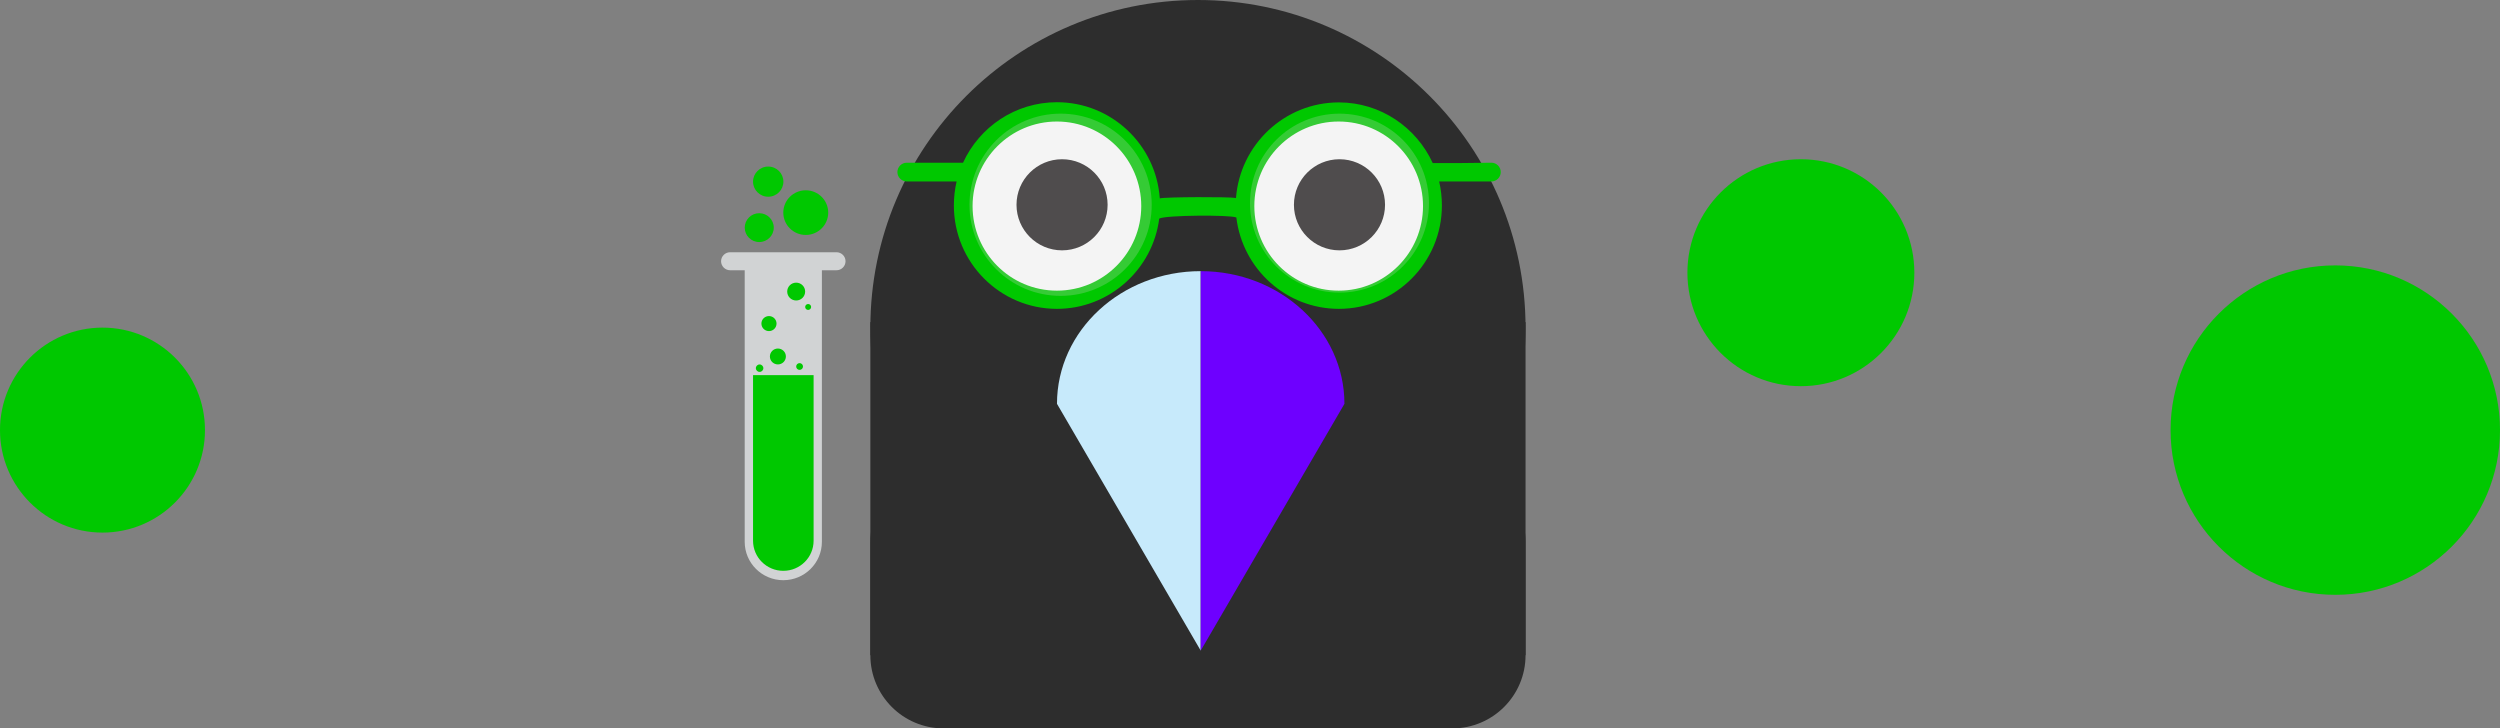 <svg width="683" height="199" viewBox="0 0 683 199" fill="none" xmlns="http://www.w3.org/2000/svg">
<rect x="0" y="0" width="683" height="199" fill="#808080" stroke="none"/>
<path d="M416.781 88H237.781V179H416.781V88Z" fill="#2D2D2D"/>
<path d="M396.781 128H257.781C246.736 128 237.781 136.954 237.781 148V179C237.781 190.046 246.736 199 257.781 199H396.781C407.827 199 416.781 190.046 416.781 179V148C416.781 136.954 407.827 128 396.781 128Z" fill="#2D2D2D"/>
<path d="M327.281 179C376.711 179 416.781 138.929 416.781 89.5C416.781 40.071 376.711 0 327.281 0C277.852 0 237.781 40.071 237.781 89.5C237.781 138.929 277.852 179 327.281 179Z" fill="#2D2D2D"/>
<path d="M290.146 80.834C303.893 80.834 315.038 69.689 315.038 55.941C315.038 42.194 303.893 31.049 290.146 31.049C276.398 31.049 265.254 42.194 265.254 55.941C265.254 69.689 276.398 80.834 290.146 80.834Z" fill="white"/>
<path d="M290.154 68.395C297.027 68.395 302.599 62.823 302.599 55.949C302.599 49.076 297.027 43.504 290.154 43.504C283.281 43.504 277.709 49.076 277.709 55.949C277.709 62.823 283.281 68.395 290.154 68.395Z" fill="#231F20"/>
<path d="M365.939 80.834C379.686 80.834 390.831 69.689 390.831 55.941C390.831 42.194 379.686 31.049 365.939 31.049C352.191 31.049 341.047 42.194 341.047 55.941C341.047 69.689 352.191 80.834 365.939 80.834Z" fill="white"/>
<path d="M365.947 68.395C372.82 68.395 378.392 62.823 378.392 55.949C378.392 49.076 372.82 43.504 365.947 43.504C359.074 43.504 353.502 49.076 353.502 55.949C353.502 62.823 359.074 68.395 365.947 68.395Z" fill="#231F20"/>
<path d="M328.035 74.078C306.349 74.078 288.768 90.306 288.768 110.324L328.036 177.75V74.078H328.035Z" fill="#C7EAFB"/>
<path d="M367.301 110.324H367.299C367.299 90.306 349.719 74.078 328.033 74.078V177.75L367.302 110.324H367.301Z" fill="#6E00FF"/>
<g clip-path="url(#clip0_1_1097)">
<path d="M203.459 71.379H224.539V148.03C224.539 153.81 219.817 158.51 213.996 158.51C208.182 158.51 203.453 153.816 203.453 148.03V71.379H203.459Z" fill="#D1D3D4"/>
<path d="M228.524 68.912H199.476C198.109 68.912 197 70.014 197 71.373C197 72.732 198.109 73.834 199.476 73.834H228.524C229.891 73.834 231 72.732 231 71.373C231 70.014 229.891 68.912 228.524 68.912Z" fill="#D1D3D4"/>
<path d="M205.725 102.491H222.275V147.728C222.275 152.268 218.57 155.95 214.003 155.95C209.436 155.95 205.731 152.268 205.731 147.728V102.491H205.725Z" fill="#00C800"/>
<path d="M207.426 66.13C209.616 66.13 211.392 64.365 211.392 62.188C211.392 60.012 209.616 58.247 207.426 58.247C205.236 58.247 203.461 60.012 203.461 62.188C203.461 64.365 205.236 66.13 207.426 66.13Z" fill="#00C800"/>
<path d="M220.133 64.187C223.523 64.187 226.271 61.456 226.271 58.087C226.271 54.718 223.523 51.987 220.133 51.987C216.744 51.987 213.996 54.718 213.996 58.087C213.996 61.456 216.744 64.187 220.133 64.187Z" fill="#00C800"/>
<path d="M207.524 101.603C208.089 101.603 208.548 101.147 208.548 100.585C208.548 100.023 208.089 99.567 207.524 99.567C206.958 99.567 206.5 100.023 206.5 100.585C206.5 101.147 206.958 101.603 207.524 101.603Z" fill="#00C800"/>
<path d="M212.52 99.561C213.727 99.561 214.705 98.589 214.705 97.39C214.705 96.191 213.727 95.219 212.52 95.219C211.314 95.219 210.336 96.191 210.336 97.39C210.336 98.589 211.314 99.561 212.52 99.561Z" fill="#00C800"/>
<path d="M210.082 90.457C211.223 90.457 212.148 89.537 212.148 88.403C212.148 87.269 211.223 86.349 210.082 86.349C208.941 86.349 208.016 87.269 208.016 88.403C208.016 89.537 208.941 90.457 210.082 90.457Z" fill="#00C800"/>
<path d="M217.516 82.094C218.869 82.094 219.967 81.003 219.967 79.657C219.967 78.311 218.869 77.221 217.516 77.221C216.162 77.221 215.064 78.311 215.064 79.657C215.064 81.003 216.162 82.094 217.516 82.094Z" fill="#00C800"/>
<path d="M209.876 53.745C212.165 53.745 214.021 51.9 214.021 49.624C214.021 47.349 212.165 45.504 209.876 45.504C207.586 45.504 205.73 47.349 205.73 49.624C205.73 51.9 207.586 53.745 209.876 53.745Z" fill="#00C800"/>
<path d="M220.786 84.672C221.235 84.672 221.598 84.31 221.598 83.864C221.598 83.417 221.235 83.056 220.786 83.056C220.337 83.056 219.973 83.417 219.973 83.864C219.973 84.31 220.337 84.672 220.786 84.672Z" fill="#00C800"/>
<path d="M218.446 101.054C218.961 101.054 219.377 100.64 219.377 100.129C219.377 99.618 218.961 99.204 218.446 99.204C217.932 99.204 217.516 99.618 217.516 100.129C217.516 100.64 217.932 101.054 218.446 101.054Z" fill="#00C800"/>
</g>
<path d="M492 105.504C509.121 105.504 523 91.625 523 74.504C523 57.383 509.121 43.504 492 43.504C474.879 43.504 461 57.383 461 74.504C461 91.625 474.879 105.504 492 105.504Z" fill="#00C800"/>
<path d="M638 162.504C662.853 162.504 683 142.357 683 117.504C683 92.651 662.853 72.504 638 72.504C613.147 72.504 593 92.651 593 117.504C593 142.357 613.147 162.504 638 162.504Z" fill="#00C800"/>
<path d="M28 145.504C43.464 145.504 56 132.968 56 117.504C56 102.04 43.464 89.504 28 89.504C12.536 89.504 0 102.04 0 117.504C0 132.968 12.536 145.504 28 145.504Z" fill="#00C800"/>
<path d="M398.635 44.55H391.772C391.772 44.55 391.522 44.55 391.421 44.55C386.963 34.807 377.145 27.976 365.774 27.976C350.947 27.976 338.775 39.528 337.673 54.093C335.97 53.742 318.554 53.792 316.851 54.194C315.849 39.528 303.627 27.926 288.75 27.926C277.379 27.926 267.561 34.706 263.103 44.45H247.723C246.32 44.45 245.168 45.605 245.168 47.011C245.168 48.418 246.32 49.573 247.723 49.573H261.349C260.848 51.682 260.598 53.892 260.598 56.152C260.598 71.722 273.221 84.378 288.75 84.378C303.076 84.378 314.948 73.58 316.701 59.718C318.354 58.764 336.07 58.663 337.773 59.417C339.426 73.43 351.348 84.378 365.774 84.378C381.303 84.378 393.926 71.722 393.926 56.152C393.926 53.892 393.675 51.682 393.175 49.573H407.453C408.855 49.573 410.007 48.418 410.007 47.011C410.007 45.605 408.855 44.45 407.453 44.45L398.635 44.55ZM288.75 79.406C276.026 79.406 265.707 69.06 265.707 56.303C265.707 43.546 276.026 33.2 288.75 33.2C301.473 33.2 311.792 43.546 311.792 56.303C311.792 69.06 301.473 79.406 288.75 79.406ZM365.724 79.406C353.001 79.406 342.682 69.06 342.682 56.303C342.682 43.546 353.001 33.2 365.724 33.2C378.448 33.2 388.767 43.546 388.767 56.303C388.767 69.06 378.448 79.406 365.724 79.406Z" fill="#00C800"/>
<path d="M314.649 55.941C314.649 69.689 303.505 80.834 289.757 80.834C276.01 80.834 264.865 69.689 264.865 55.941C264.865 42.194 276.01 31.049 289.757 31.049C303.505 31.049 314.649 42.194 314.649 55.941Z" fill="#D4D4D4" fill-opacity="0.25"/>
<ellipse cx="365.947" cy="55.497" rx="24.447" ry="24.447" fill="#D4D4D4" fill-opacity="0.25"/>
<defs>
<clipPath id="clip0_1_1097">
<rect width="34" height="113" fill="white" transform="translate(197 45.504)"/>
</clipPath>
</defs>
</svg>
